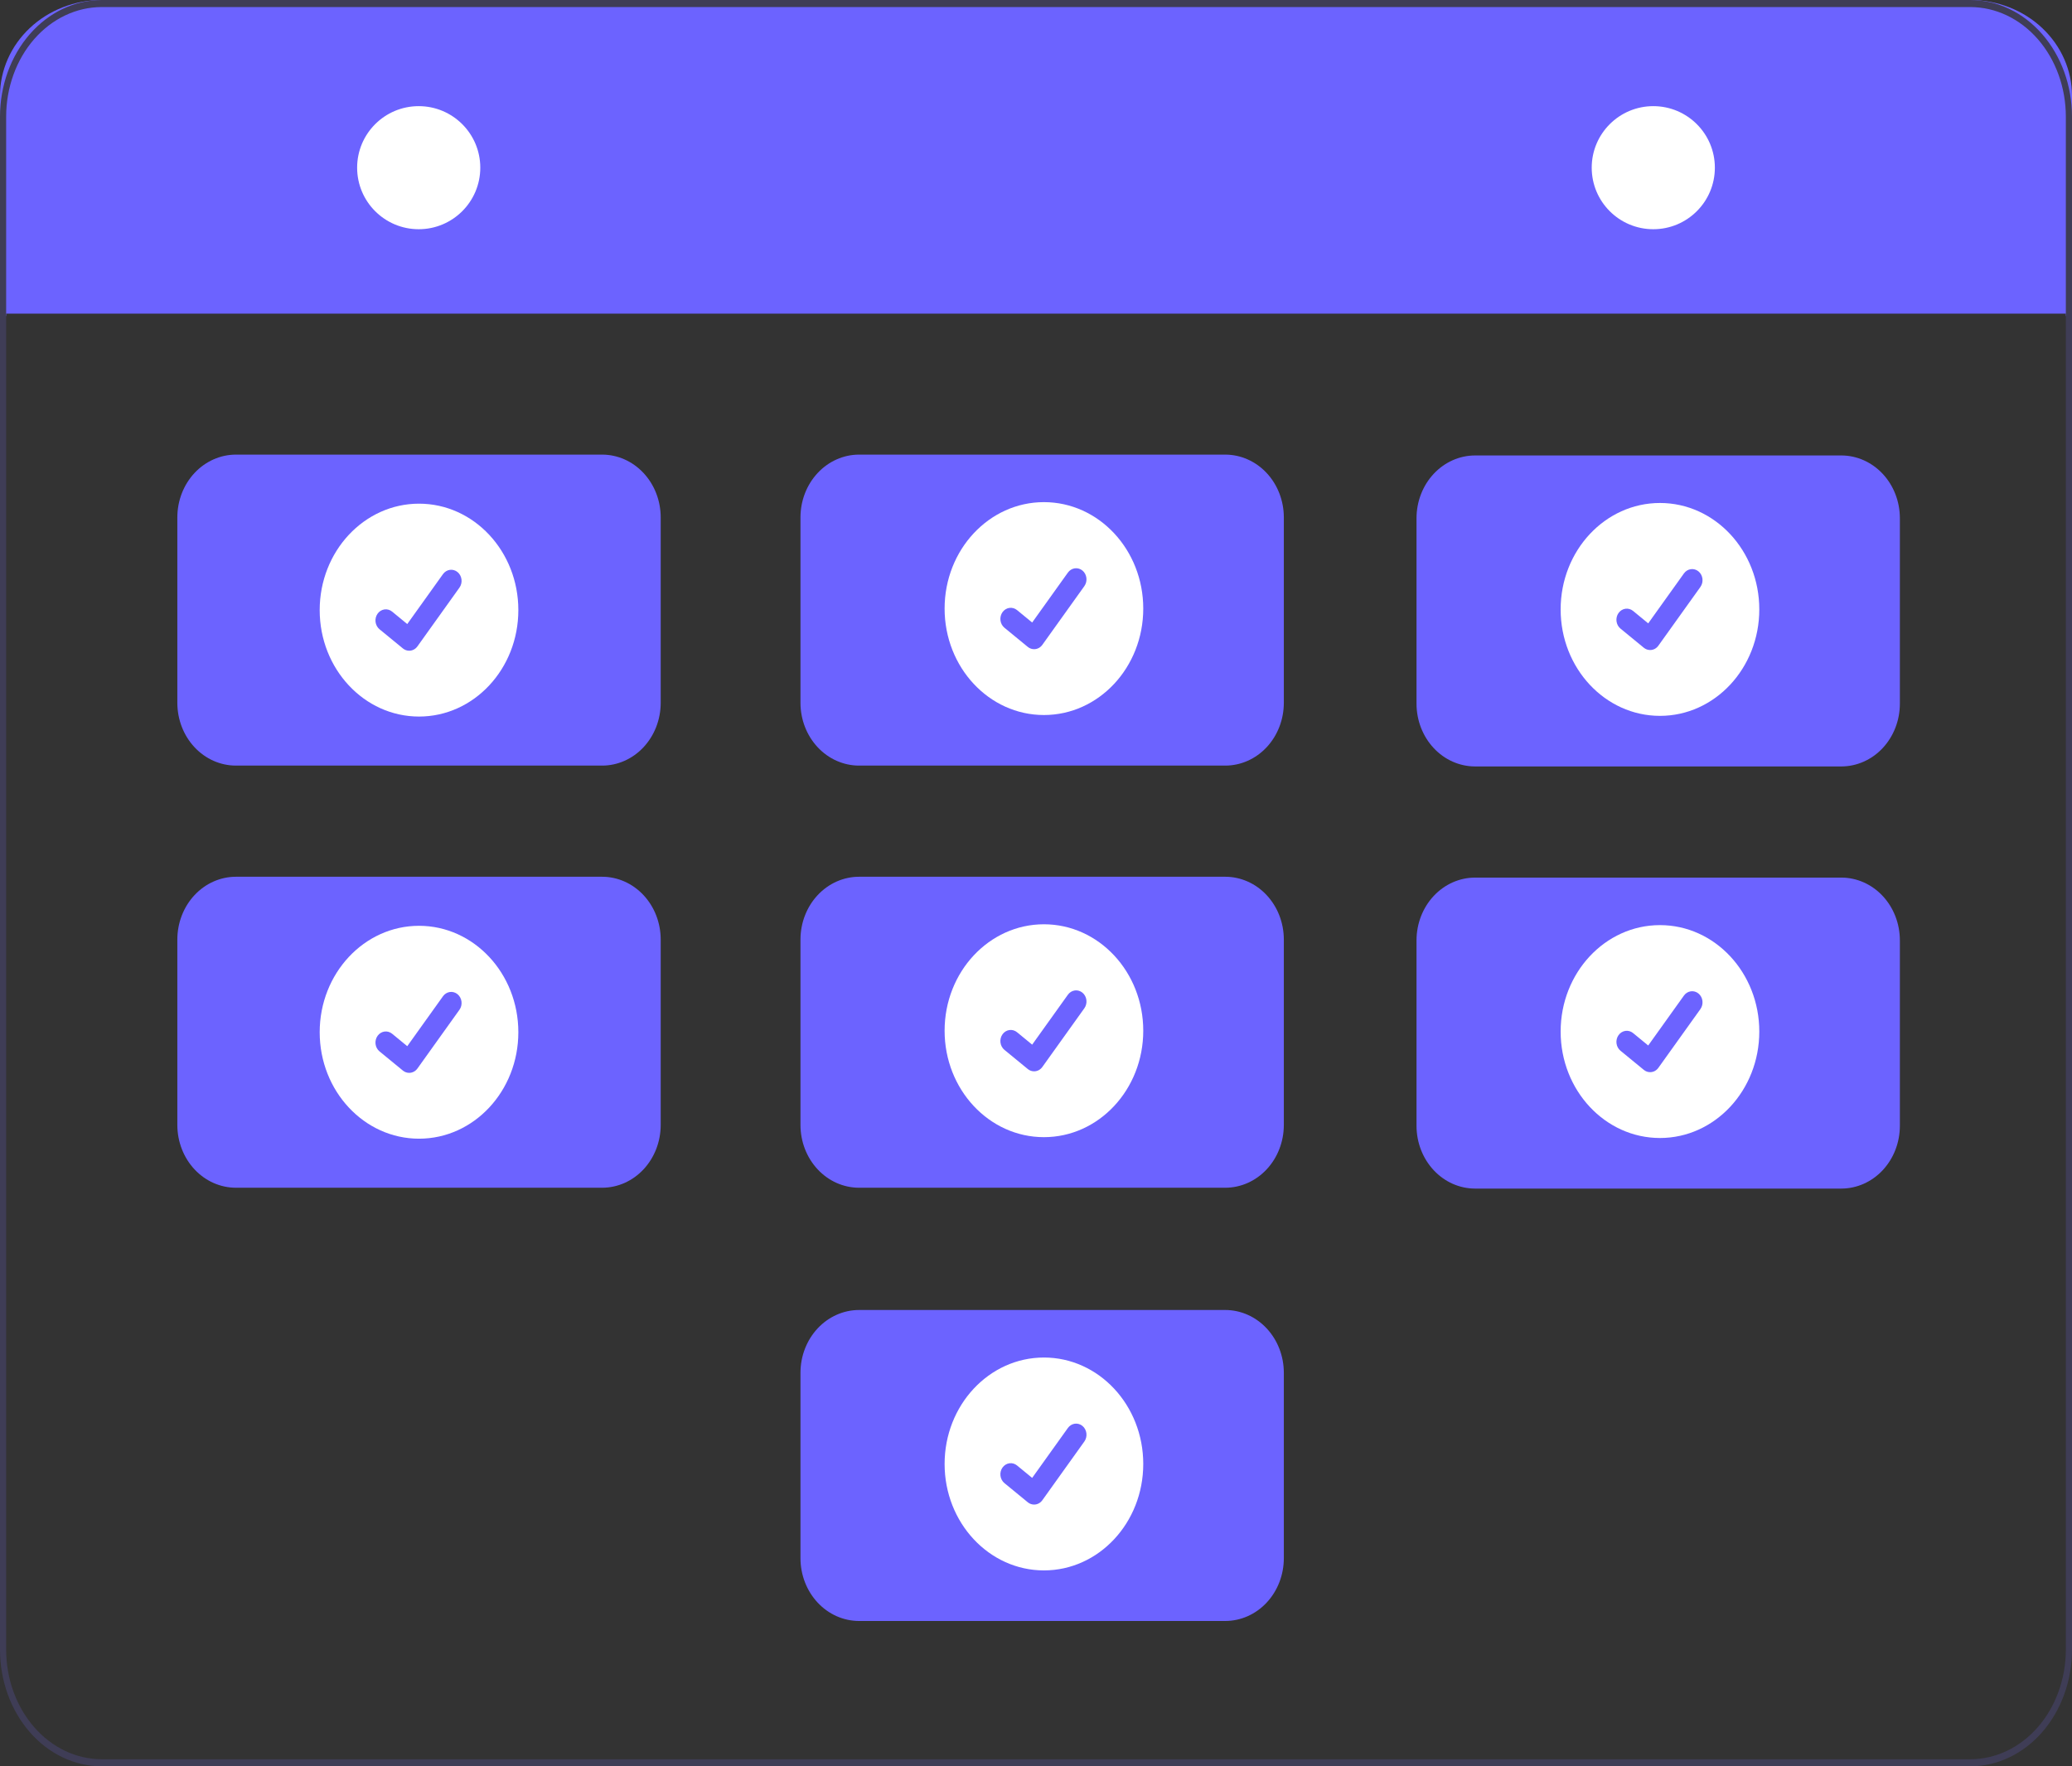 <svg width="373" height="318" viewBox="0 0 373 318" fill="none" xmlns="http://www.w3.org/2000/svg">
<rect x="0" y="0" width="373" height="318" fill="#333333" stroke="none"/>
<path d="M373 17.222V56.886H371.892V56.463H1.108V56.886H0V17.222C0.005 12.656 1.933 8.278 5.362 5.049C8.791 1.82 13.441 0.004 18.29 0H354.71C359.56 0.004 364.209 1.82 367.638 5.049C371.067 8.278 372.995 12.656 373 17.222Z" fill="#6C63FF"/>
<path d="M354.71 0H18.29C13.441 0.005 8.791 2.218 5.362 6.153C1.933 10.088 0.005 15.423 0 20.988V297.012C0.005 302.577 1.933 307.912 5.362 311.847C8.791 315.782 13.441 317.995 18.29 318H354.71C359.56 317.995 364.209 315.782 367.638 311.847C371.067 307.912 372.995 302.577 373 297.012V20.988C372.995 15.423 371.067 10.088 367.638 6.153C364.209 2.218 359.56 0.005 354.71 0V0ZM371.892 297.012C371.886 302.239 370.074 307.25 366.853 310.946C363.632 314.642 359.265 316.721 354.71 316.728H18.29C13.735 316.721 9.368 314.642 6.147 310.946C2.926 307.25 1.114 302.239 1.108 297.012V20.988C1.114 15.761 2.926 10.75 6.147 7.054C9.368 3.358 13.735 1.279 18.29 1.272H354.71C359.265 1.279 363.632 3.358 366.853 7.054C370.074 10.75 371.886 15.761 371.892 20.988V297.012Z" fill="#3F3D56"/>
<path d="M75.376 41.268C81.498 41.268 86.461 36.308 86.461 30.189C86.461 24.071 81.498 19.111 75.376 19.111C69.254 19.111 64.291 24.071 64.291 30.189C64.291 36.308 69.254 41.268 75.376 41.268Z" fill="white"/>
<path d="M297.624 41.268C303.746 41.268 308.709 36.308 308.709 30.189C308.709 24.071 303.746 19.111 297.624 19.111C291.502 19.111 286.539 24.071 286.539 30.189C286.539 36.308 291.502 41.268 297.624 41.268Z" fill="white"/>
<path d="M108.402 137.836H42.461C39.668 137.833 36.99 136.642 35.014 134.525C33.039 132.408 31.928 129.537 31.925 126.543V93.141C31.928 90.147 33.039 87.277 35.014 85.16C36.99 83.043 39.668 81.852 42.461 81.848H108.402C111.196 81.852 113.874 83.043 115.849 85.16C117.825 87.277 118.936 90.147 118.939 93.141V126.543C118.936 129.537 117.825 132.408 115.849 134.525C113.874 136.642 111.196 137.833 108.402 137.836V137.836Z" fill="#6C63FF"/>
<path d="M220.578 137.836H154.638C151.844 137.833 149.166 136.642 147.191 134.525C145.215 132.408 144.104 129.537 144.101 126.543V93.141C144.104 90.147 145.215 87.277 147.191 85.16C149.166 83.043 151.844 81.852 154.638 81.848H220.578C223.372 81.852 226.05 83.043 228.026 85.16C230.001 87.277 231.112 90.147 231.115 93.141V126.543C231.112 129.537 230.001 132.408 228.026 134.525C226.05 136.642 223.372 137.833 220.578 137.836V137.836Z" fill="#6C63FF"/>
<path d="M75.432 129.006C85.307 129.006 93.312 120.426 93.312 109.842C93.312 99.258 85.307 90.679 75.432 90.679C65.557 90.679 57.551 99.258 57.551 109.842C57.551 120.426 65.557 129.006 75.432 129.006Z" fill="white"/>
<path d="M73.659 117.153C73.257 117.154 72.865 117.014 72.544 116.755L72.524 116.739L68.322 113.291C68.127 113.132 67.963 112.932 67.84 112.705C67.717 112.477 67.637 112.226 67.605 111.965C67.573 111.705 67.589 111.44 67.652 111.186C67.715 110.932 67.825 110.694 67.974 110.485C68.123 110.276 68.309 110.101 68.521 109.97C68.734 109.838 68.968 109.753 69.212 109.718C69.455 109.684 69.702 109.701 69.939 109.769C70.176 109.837 70.398 109.955 70.593 110.115L73.314 112.352L79.746 103.362C79.895 103.153 80.082 102.978 80.294 102.847C80.506 102.715 80.74 102.63 80.983 102.595C81.227 102.561 81.474 102.578 81.71 102.646C81.947 102.714 82.169 102.831 82.364 102.991L82.324 103.049L82.365 102.992C82.757 103.315 83.014 103.792 83.079 104.318C83.144 104.844 83.011 105.376 82.71 105.797L75.145 116.372C74.97 116.616 74.745 116.813 74.487 116.948C74.23 117.084 73.946 117.154 73.659 117.153V117.153Z" fill="#6C63FF"/>
<path d="M187.927 128.731C197.803 128.731 205.808 120.151 205.808 109.567C205.808 98.983 197.803 90.403 187.927 90.403C178.052 90.403 170.047 98.983 170.047 109.567C170.047 120.151 178.052 128.731 187.927 128.731Z" fill="white"/>
<path d="M186.155 116.877C185.753 116.878 185.361 116.739 185.039 116.48L185.019 116.464L180.817 113.016C180.424 112.693 180.167 112.217 180.102 111.69C180.037 111.164 180.17 110.632 180.471 110.211C180.772 109.79 181.217 109.514 181.708 109.444C182.199 109.375 182.695 109.517 183.088 109.84L185.81 112.076L192.242 103.086C192.391 102.878 192.577 102.703 192.789 102.571C193.002 102.44 193.236 102.355 193.479 102.32C193.722 102.286 193.969 102.303 194.206 102.371C194.443 102.439 194.665 102.556 194.859 102.716L194.819 102.774L194.86 102.717C195.253 103.04 195.51 103.517 195.574 104.043C195.639 104.569 195.507 105.101 195.206 105.522L187.64 116.097C187.465 116.34 187.24 116.538 186.983 116.673C186.725 116.808 186.442 116.878 186.155 116.877V116.877Z" fill="#6C63FF"/>
<path d="M331.478 137.988H265.537C262.743 137.984 260.065 136.794 258.09 134.676C256.114 132.559 255.003 129.689 255 126.695V93.293C255.003 90.299 256.114 87.428 258.09 85.311C260.065 83.194 262.743 82.003 265.537 82H331.478C334.271 82.003 336.949 83.194 338.925 85.311C340.9 87.428 342.011 90.299 342.014 93.293V126.695C342.011 129.689 340.9 132.559 338.925 134.676C336.949 136.794 334.271 137.984 331.478 137.988V137.988Z" fill="#6C63FF"/>
<path d="M298.826 128.882C308.702 128.882 316.707 120.302 316.707 109.719C316.707 99.135 308.702 90.555 298.826 90.555C288.951 90.555 280.946 99.135 280.946 109.719C280.946 120.302 288.951 128.882 298.826 128.882Z" fill="white"/>
<path d="M297.054 117.029C296.652 117.03 296.26 116.891 295.938 116.632L295.918 116.616L291.716 113.168C291.323 112.845 291.066 112.368 291.001 111.842C290.936 111.316 291.069 110.784 291.37 110.363C291.671 109.941 292.116 109.666 292.607 109.596C293.098 109.526 293.594 109.669 293.987 109.991L296.709 112.228L303.141 103.238C303.29 103.029 303.476 102.854 303.688 102.723C303.901 102.592 304.135 102.506 304.378 102.472C304.621 102.437 304.868 102.455 305.105 102.523C305.342 102.591 305.564 102.708 305.758 102.868L305.718 102.926L305.759 102.869C306.152 103.192 306.409 103.669 306.473 104.195C306.538 104.721 306.406 105.252 306.105 105.674L298.539 116.248C298.364 116.492 298.139 116.689 297.882 116.825C297.624 116.96 297.341 117.03 297.054 117.029V117.029Z" fill="#6C63FF"/>
<path d="M108.402 213.836H42.461C39.668 213.833 36.99 212.642 35.014 210.525C33.039 208.408 31.928 205.537 31.925 202.543V169.141C31.928 166.147 33.039 163.277 35.014 161.16C36.99 159.043 39.668 157.852 42.461 157.848H108.402C111.196 157.852 113.874 159.043 115.849 161.16C117.825 163.277 118.936 166.147 118.939 169.141V202.543C118.936 205.537 117.825 208.408 115.849 210.525C113.874 212.642 111.196 213.833 108.402 213.836V213.836Z" fill="#6C63FF"/>
<path d="M220.578 213.836H154.638C151.844 213.833 149.166 212.642 147.191 210.525C145.215 208.408 144.104 205.537 144.101 202.543V169.141C144.104 166.147 145.215 163.277 147.191 161.16C149.166 159.043 151.844 157.852 154.638 157.848H220.578C223.372 157.852 226.05 159.043 228.026 161.16C230.001 163.277 231.112 166.147 231.115 169.141V202.543C231.112 205.537 230.001 208.408 228.026 210.525C226.05 212.642 223.372 213.833 220.578 213.836V213.836Z" fill="#6C63FF"/>
<path d="M75.432 205.006C85.307 205.006 93.312 196.426 93.312 185.842C93.312 175.259 85.307 166.679 75.432 166.679C65.557 166.679 57.551 175.259 57.551 185.842C57.551 196.426 65.557 205.006 75.432 205.006Z" fill="white"/>
<path d="M73.659 193.153C73.257 193.154 72.865 193.014 72.544 192.755L72.524 192.739L68.322 189.291C68.127 189.132 67.963 188.932 67.84 188.705C67.717 188.477 67.637 188.226 67.605 187.965C67.573 187.705 67.589 187.44 67.652 187.186C67.715 186.932 67.825 186.694 67.974 186.485C68.123 186.276 68.309 186.101 68.521 185.97C68.734 185.838 68.968 185.753 69.212 185.718C69.455 185.684 69.702 185.701 69.939 185.769C70.176 185.837 70.398 185.955 70.593 186.115L73.314 188.352L79.746 179.362C79.895 179.153 80.082 178.978 80.294 178.847C80.506 178.715 80.74 178.63 80.983 178.595C81.227 178.561 81.474 178.578 81.71 178.646C81.947 178.714 82.169 178.831 82.364 178.991L82.324 179.049L82.365 178.992C82.757 179.315 83.014 179.792 83.079 180.318C83.144 180.844 83.011 181.376 82.71 181.797L75.145 192.372C74.97 192.616 74.745 192.813 74.487 192.948C74.23 193.084 73.946 193.154 73.659 193.153V193.153Z" fill="#6C63FF"/>
<path d="M187.927 204.731C197.803 204.731 205.808 196.151 205.808 185.567C205.808 174.983 197.803 166.404 187.927 166.404C178.052 166.404 170.047 174.983 170.047 185.567C170.047 196.151 178.052 204.731 187.927 204.731Z" fill="white"/>
<path d="M186.155 192.877C185.753 192.878 185.361 192.739 185.039 192.48L185.019 192.464L180.817 189.016C180.424 188.693 180.167 188.217 180.102 187.69C180.037 187.164 180.17 186.632 180.471 186.211C180.772 185.79 181.217 185.514 181.708 185.444C182.199 185.375 182.695 185.517 183.088 185.84L185.81 188.076L192.242 179.086C192.391 178.878 192.577 178.703 192.789 178.571C193.002 178.44 193.236 178.355 193.479 178.32C193.722 178.286 193.969 178.303 194.206 178.371C194.443 178.439 194.665 178.556 194.859 178.716L194.819 178.774L194.86 178.717C195.253 179.04 195.51 179.517 195.574 180.043C195.639 180.569 195.507 181.101 195.206 181.522L187.64 192.097C187.465 192.34 187.24 192.538 186.983 192.673C186.725 192.808 186.442 192.878 186.155 192.877V192.877Z" fill="#6C63FF"/>
<path d="M220.578 291.836H154.638C151.844 291.833 149.166 290.642 147.191 288.525C145.215 286.408 144.104 283.537 144.101 280.543V247.141C144.104 244.147 145.215 241.277 147.191 239.16C149.166 237.043 151.844 235.852 154.638 235.848H220.578C223.372 235.852 226.05 237.043 228.026 239.16C230.001 241.277 231.112 244.147 231.115 247.141V280.543C231.112 283.537 230.001 286.408 228.026 288.525C226.05 290.642 223.372 291.833 220.578 291.836V291.836Z" fill="#6C63FF"/>
<path d="M187.927 282.731C197.803 282.731 205.808 274.151 205.808 263.567C205.808 252.983 197.803 244.404 187.927 244.404C178.052 244.404 170.047 252.983 170.047 263.567C170.047 274.151 178.052 282.731 187.927 282.731Z" fill="white"/>
<path d="M186.155 270.877C185.753 270.878 185.361 270.739 185.039 270.48L185.019 270.464L180.817 267.016C180.424 266.693 180.167 266.217 180.102 265.69C180.037 265.164 180.17 264.632 180.471 264.211C180.772 263.79 181.217 263.514 181.708 263.444C182.199 263.375 182.695 263.517 183.088 263.84L185.81 266.076L192.242 257.086C192.391 256.878 192.577 256.703 192.789 256.571C193.002 256.44 193.236 256.355 193.479 256.32C193.722 256.286 193.969 256.303 194.206 256.371C194.443 256.439 194.665 256.556 194.859 256.716L194.819 256.774L194.86 256.717C195.253 257.04 195.51 257.517 195.574 258.043C195.639 258.569 195.507 259.101 195.206 259.522L187.64 270.097C187.465 270.34 187.24 270.538 186.983 270.673C186.725 270.808 186.442 270.878 186.155 270.877V270.877Z" fill="#6C63FF"/>
<path d="M331.478 213.988H265.537C262.743 213.984 260.065 212.794 258.09 210.676C256.114 208.559 255.003 205.689 255 202.695V169.293C255.003 166.299 256.114 163.428 258.09 161.311C260.065 159.194 262.743 158.003 265.537 158H331.478C334.271 158.003 336.949 159.194 338.925 161.311C340.9 163.428 342.011 166.299 342.014 169.293V202.695C342.011 205.689 340.9 208.559 338.925 210.676C336.949 212.794 334.271 213.984 331.478 213.988V213.988Z" fill="#6C63FF"/>
<path d="M298.826 204.882C308.702 204.882 316.707 196.302 316.707 185.719C316.707 175.135 308.702 166.555 298.826 166.555C288.951 166.555 280.946 175.135 280.946 185.719C280.946 196.302 288.951 204.882 298.826 204.882Z" fill="white"/>
<path d="M297.054 193.029C296.652 193.03 296.26 192.891 295.938 192.632L295.918 192.616L291.716 189.168C291.323 188.845 291.066 188.368 291.001 187.842C290.936 187.316 291.069 186.784 291.37 186.363C291.671 185.941 292.116 185.666 292.607 185.596C293.098 185.526 293.594 185.669 293.987 185.991L296.709 188.228L303.141 179.238C303.29 179.029 303.476 178.854 303.688 178.723C303.901 178.592 304.135 178.506 304.378 178.472C304.621 178.437 304.868 178.455 305.105 178.523C305.342 178.591 305.564 178.708 305.758 178.868L305.718 178.926L305.759 178.869C306.152 179.192 306.409 179.669 306.473 180.195C306.538 180.721 306.406 181.252 306.105 181.674L298.539 192.248C298.364 192.492 298.139 192.689 297.882 192.825C297.624 192.96 297.341 193.03 297.054 193.029V193.029Z" fill="#6C63FF"/>
</svg>

